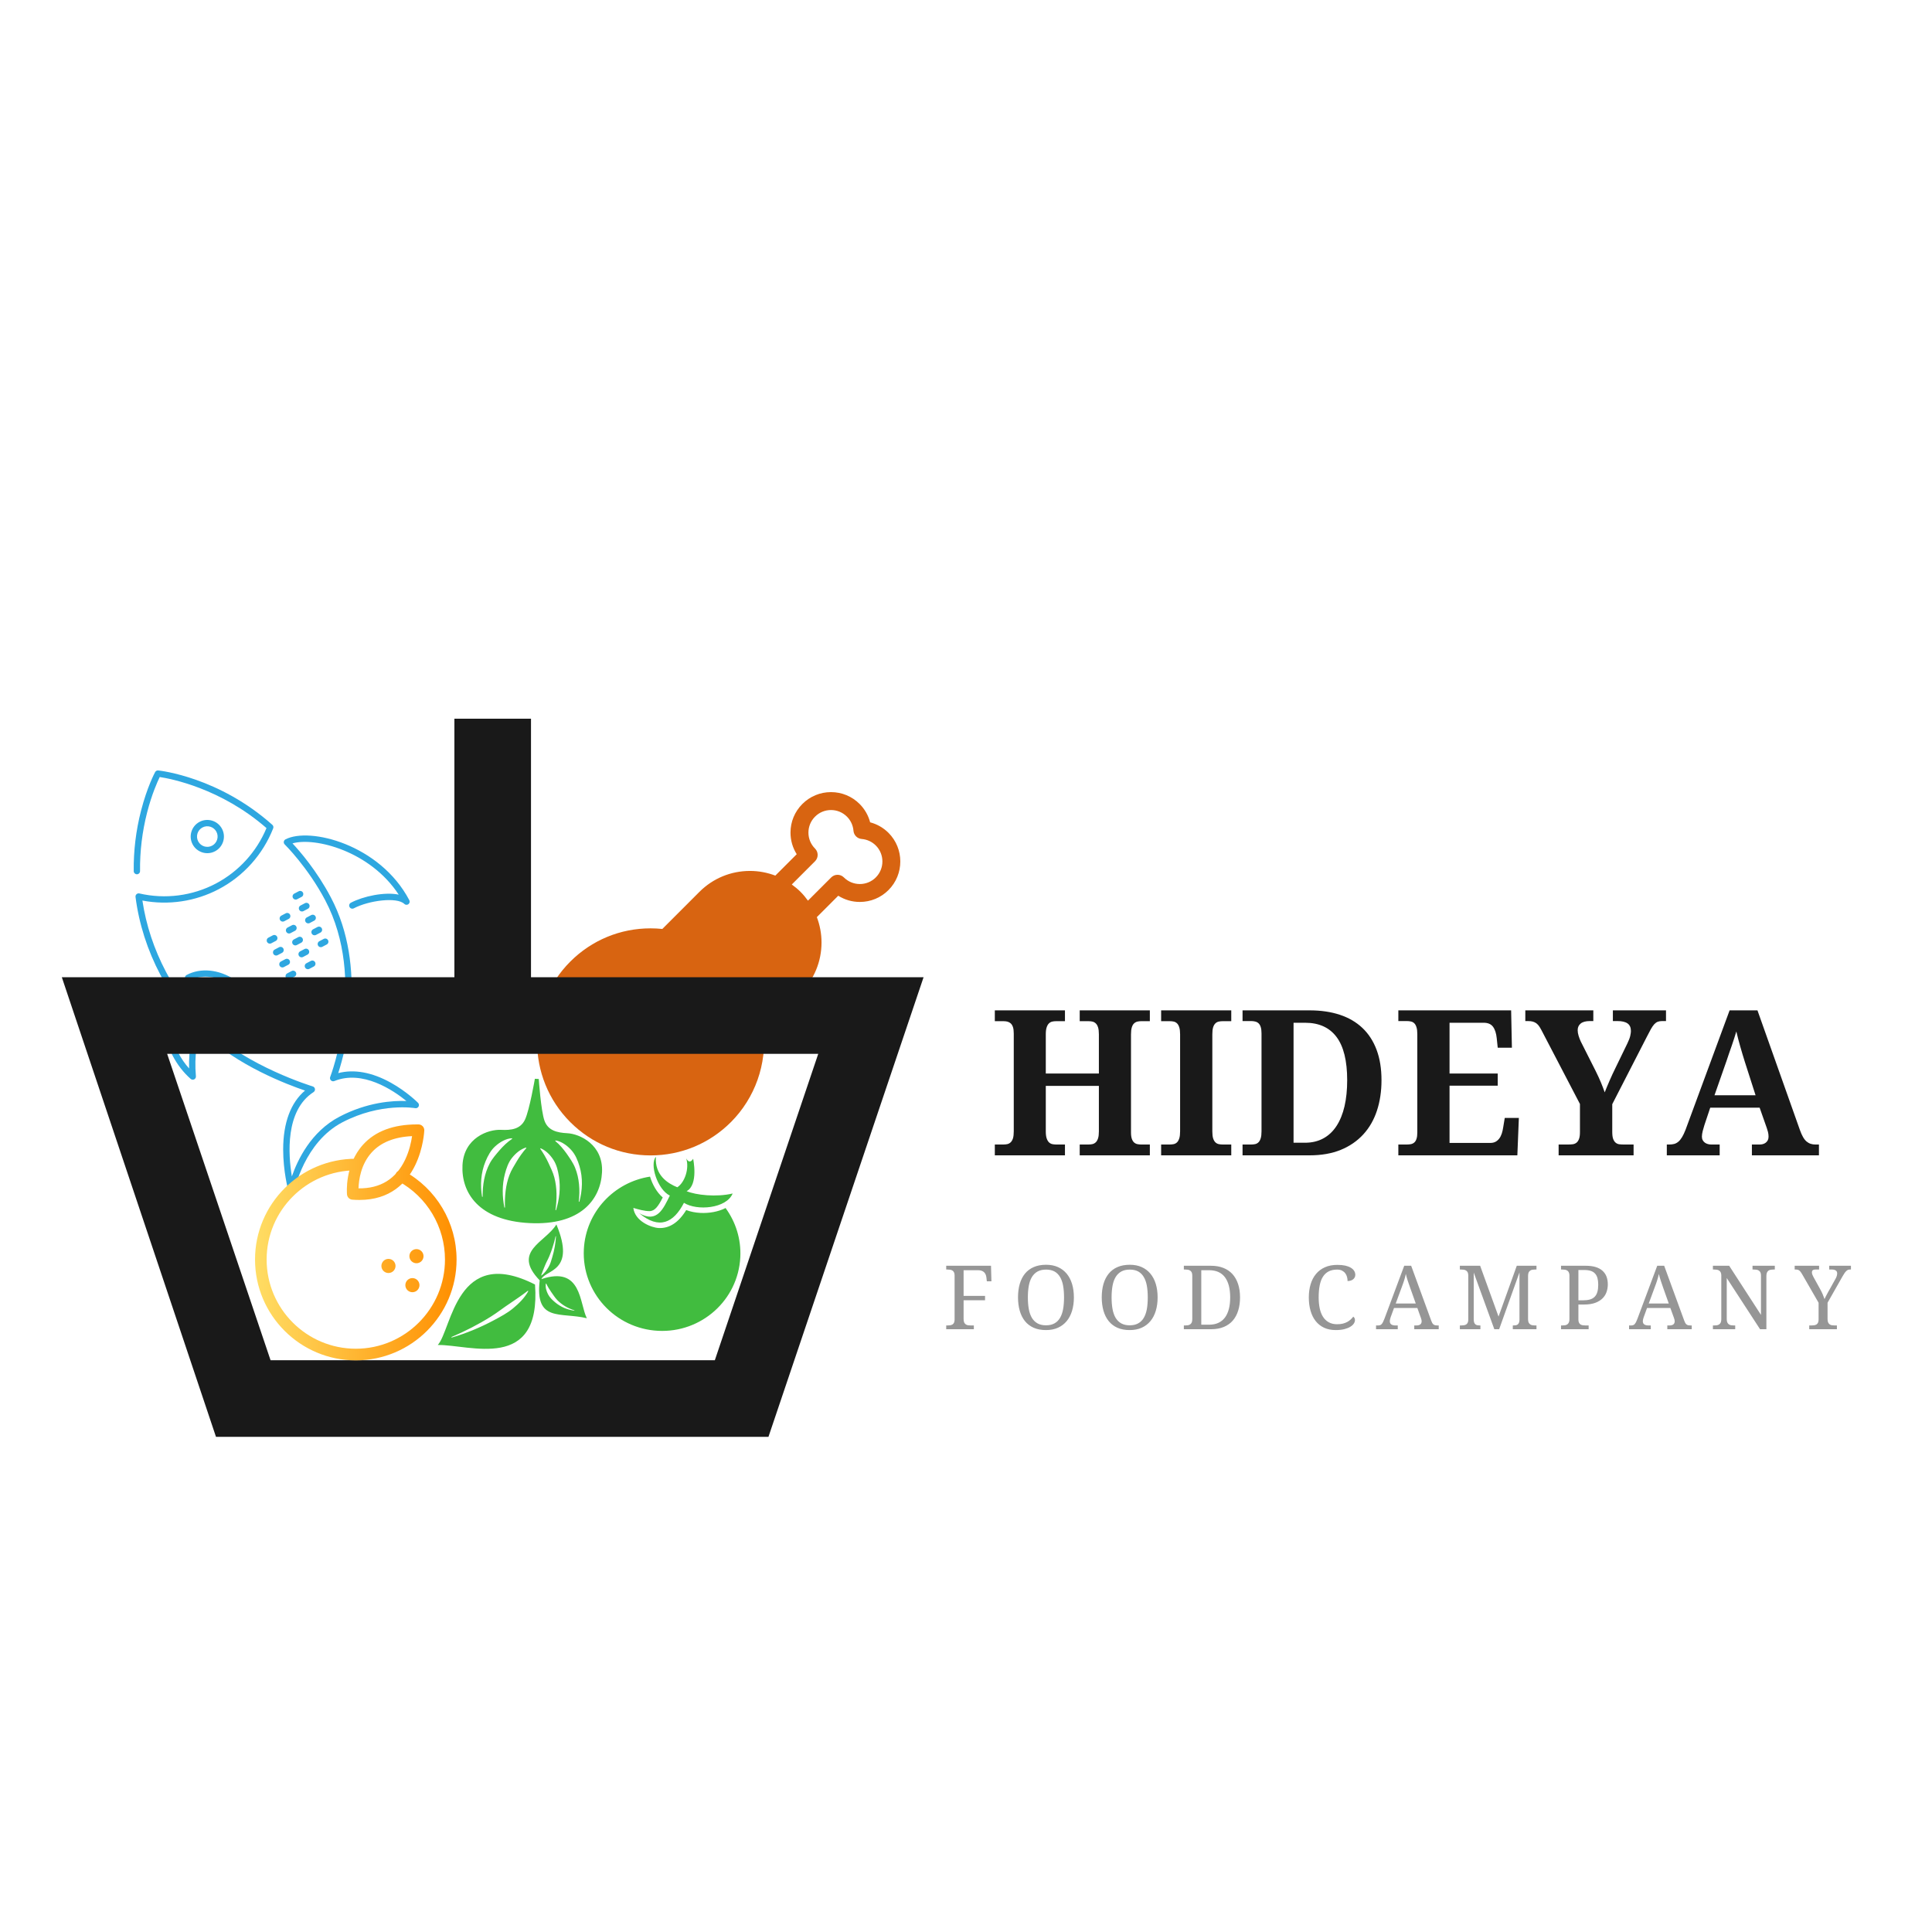 <svg xmlns="http://www.w3.org/2000/svg" width="500" height="500" viewBox="0 0 500 500"><g transform="translate(250,243)translate(111.5,37)rotate(0)translate(-111.5,-37)" opacity="1"><path transform="translate(6,0)rotate(0)" d="M41.58 56L23.43 56L23.43 53.20L25.69 53.20L25.69 53.20Q26.26 53.20 26.74 53.09L26.74 53.09L26.74 53.09Q27.23 52.97 27.60 52.61L27.60 52.61L27.60 52.61Q27.97 52.25 28.18 51.59L28.18 51.59L28.18 51.59Q28.39 50.92 28.39 49.79L28.39 49.79L28.39 38.03L14.65 38.03L14.65 49.79L14.65 49.79Q14.65 50.92 14.87 51.59L14.87 51.59L14.87 51.59Q15.09 52.25 15.45 52.61L15.45 52.61L15.45 52.61Q15.81 52.97 16.30 53.09L16.30 53.09L16.30 53.09Q16.78 53.20 17.35 53.20L17.35 53.20L19.61 53.20L19.61 56L1.46 56L1.46 53.20L3.67 53.20L3.67 53.20Q4.23 53.20 4.72 53.09L4.72 53.09L4.72 53.09Q5.21 52.97 5.58 52.61L5.58 52.61L5.58 52.61Q5.95 52.25 6.16 51.59L6.16 51.59L6.16 51.59Q6.36 50.92 6.36 49.79L6.36 49.79L6.36 24.48L6.36 24.48Q6.36 23.43 6.15 22.80L6.15 22.80L6.15 22.80Q5.93 22.17 5.56 21.84L5.56 21.84L5.56 21.84Q5.18 21.51 4.70 21.39L4.70 21.39L4.70 21.39Q4.21 21.28 3.67 21.28L3.67 21.28L1.46 21.28L1.46 18.48L19.61 18.48L19.61 21.28L17.35 21.28L17.35 21.28Q16.78 21.28 16.30 21.39L16.30 21.39L16.30 21.39Q15.81 21.51 15.45 21.87L15.45 21.87L15.45 21.87Q15.09 22.22 14.87 22.89L14.87 22.89L14.87 22.89Q14.65 23.56 14.65 24.69L14.65 24.69L14.65 34.83L28.39 34.83L28.39 24.69L28.39 24.69Q28.39 23.56 28.18 22.89L28.18 22.89L28.18 22.89Q27.97 22.22 27.60 21.87L27.60 21.87L27.60 21.87Q27.23 21.51 26.74 21.39L26.74 21.39L26.74 21.39Q26.26 21.28 25.69 21.28L25.69 21.28L23.43 21.28L23.43 18.48L41.58 18.48L41.58 21.28L39.37 21.28L39.37 21.28Q38.83 21.28 38.34 21.39L38.34 21.39L38.34 21.39Q37.86 21.51 37.48 21.87L37.48 21.87L37.48 21.87Q37.11 22.22 36.91 22.89L36.91 22.89L36.91 22.89Q36.70 23.56 36.70 24.69L36.70 24.69L36.70 50.07L36.70 50.07Q36.70 51.10 36.92 51.73L36.92 51.73L36.92 51.73Q37.14 52.36 37.51 52.68L37.51 52.68L37.51 52.68Q37.88 53.00 38.36 53.10L38.36 53.10L38.36 53.10Q38.83 53.20 39.37 53.20L39.37 53.20L41.58 53.20L41.58 56ZM62.65 56L44.50 56L44.50 53.20L46.71 53.20L46.71 53.20Q47.30 53.20 47.79 53.09L47.79 53.09L47.79 53.09Q48.28 52.97 48.64 52.61L48.64 52.61L48.64 52.61Q48.99 52.25 49.20 51.59L49.20 51.59L49.20 51.59Q49.41 50.92 49.41 49.79L49.41 49.79L49.41 24.69L49.41 24.69Q49.41 23.56 49.20 22.89L49.20 22.89L49.20 22.89Q48.99 22.22 48.64 21.87L48.64 21.87L48.64 21.87Q48.28 21.51 47.79 21.39L47.79 21.39L47.79 21.39Q47.30 21.28 46.71 21.28L46.71 21.28L44.50 21.28L44.50 18.48L62.65 18.48L62.65 21.28L60.44 21.28L60.44 21.28Q59.88 21.28 59.38 21.39L59.38 21.39L59.38 21.39Q58.88 21.51 58.52 21.87L58.52 21.87L58.52 21.87Q58.16 22.22 57.95 22.89L57.95 22.89L57.95 22.89Q57.75 23.56 57.75 24.69L57.75 24.69L57.75 49.79L57.75 49.79Q57.75 50.92 57.95 51.59L57.95 51.59L57.95 51.59Q58.16 52.25 58.52 52.61L58.52 52.61L58.52 52.61Q58.88 52.97 59.38 53.09L59.38 53.09L59.38 53.09Q59.88 53.20 60.44 53.20L60.44 53.20L62.65 53.20L62.65 56ZM101.53 36.55L101.53 36.55L101.53 36.55Q101.53 40.86 100.35 44.44L100.35 44.44L100.35 44.44Q99.17 48.02 96.82 50.58L96.82 50.58L96.82 50.58Q94.47 53.15 91.00 54.58L91.00 54.58L91.00 54.58Q87.52 56 82.92 56L82.92 56L65.57 56L65.57 53.20L67.78 53.20L67.78 53.20Q68.37 53.20 68.86 53.09L68.86 53.09L68.86 53.09Q69.35 52.97 69.71 52.61L69.71 52.61L69.71 52.61Q70.07 52.25 70.27 51.59L70.27 51.59L70.27 51.59Q70.48 50.92 70.48 49.79L70.48 49.79L70.48 24.46L70.48 24.46Q70.48 23.41 70.27 22.78L70.27 22.78L70.27 22.78Q70.07 22.15 69.69 21.81L69.69 21.81L69.69 21.81Q69.32 21.48 68.83 21.37L68.83 21.37L68.83 21.37Q68.35 21.25 67.78 21.25L67.78 21.25L65.57 21.25L65.57 18.48L82.92 18.48L82.92 18.48Q87.29 18.48 90.74 19.62L90.74 19.62L90.74 19.62Q94.19 20.76 96.59 23.03L96.59 23.03L96.59 23.03Q98.99 25.30 100.26 28.69L100.26 28.69L100.26 28.69Q101.53 32.08 101.53 36.55ZM92.65 36.55L92.65 36.55L92.65 36.55Q92.65 29.03 89.89 25.36L89.89 25.36L89.89 25.36Q87.13 21.69 81.77 21.69L81.77 21.69L78.77 21.69L78.77 52.74L81.72 52.74L81.72 52.74Q84.41 52.74 86.47 51.62L86.47 51.62L86.47 51.62Q88.52 50.51 89.89 48.40L89.89 48.40L89.89 48.40Q91.26 46.30 91.96 43.31L91.96 43.31L91.96 43.31Q92.65 40.32 92.65 36.55ZM119.14 37.98L119.14 52.79L129.66 52.79L129.66 52.79Q130.46 52.79 131.02 52.50L131.02 52.50L131.02 52.50Q131.58 52.20 132.00 51.66L132.00 51.66L132.00 51.66Q132.41 51.12 132.65 50.39L132.65 50.39L132.65 50.39Q132.89 49.66 133.02 48.79L133.02 48.79L133.43 46.32L137.08 46.32L136.69 56L105.89 56L105.89 53.20L108.10 53.20L108.10 53.20Q108.67 53.20 109.15 53.10L109.15 53.10L109.15 53.10Q109.64 53.00 110.01 52.68L110.01 52.68L110.01 52.68Q110.39 52.36 110.59 51.73L110.59 51.73L110.59 51.73Q110.80 51.10 110.80 50.07L110.80 50.07L110.80 24.66L110.80 24.66Q110.80 23.53 110.59 22.87L110.59 22.87L110.59 22.87Q110.39 22.20 110.03 21.84L110.03 21.84L110.03 21.84Q109.67 21.48 109.18 21.37L109.18 21.37L109.18 21.37Q108.69 21.25 108.10 21.25L108.10 21.25L105.89 21.25L105.89 18.48L135.08 18.48L135.28 28.15L131.61 28.15L131.35 25.66L131.35 25.66Q131.15 23.74 130.38 22.71L130.38 22.71L130.38 22.71Q129.61 21.69 127.99 21.69L127.99 21.69L119.14 21.69L119.14 34.83L131.61 34.83L131.61 37.98L119.14 37.98ZM166.77 56L147.37 56L147.37 53.20L149.83 53.20L149.83 53.20Q150.47 53.20 151.03 53.13L151.03 53.13L151.03 53.13Q151.58 53.05 151.99 52.73L151.99 52.73L151.99 52.73Q152.40 52.41 152.64 51.77L152.64 51.77L152.64 51.77Q152.89 51.12 152.89 50.02L152.89 50.02L152.89 42.71L143.16 24.05L143.16 24.05Q142.77 23.28 142.43 22.74L142.43 22.74L142.43 22.74Q142.08 22.20 141.67 21.88L141.67 21.88L141.67 21.88Q141.26 21.56 140.73 21.40L140.73 21.40L140.73 21.40Q140.21 21.25 139.44 21.25L139.44 21.25L138.75 21.25L138.75 18.48L156.35 18.48L156.35 21.25L155.45 21.25L155.45 21.25Q153.86 21.25 153.08 21.89L153.08 21.89L153.08 21.89Q152.30 22.53 152.30 23.61L152.30 23.61L152.30 23.61Q152.30 24.28 152.54 25.06L152.54 25.06L152.54 25.06Q152.78 25.84 153.09 26.51L153.09 26.51L156.99 34.24L156.99 34.24Q157.81 35.90 158.34 37.19L158.34 37.19L158.34 37.19Q158.87 38.47 159.30 39.70L159.30 39.70L159.30 39.70Q159.84 38.32 160.55 36.69L160.55 36.69L160.55 36.69Q161.25 35.06 162.13 33.29L162.13 33.29L165.18 27.00L165.18 27.00Q165.74 25.84 165.91 25.06L165.91 25.06L165.91 25.06Q166.08 24.28 166.08 23.84L166.08 23.84L166.08 23.84Q166.08 22.48 165.22 21.87L165.22 21.87L165.22 21.87Q164.36 21.25 162.61 21.25L162.61 21.25L161.41 21.25L161.41 18.48L175.16 18.48L175.16 21.25L174.16 21.25L174.16 21.25Q173.50 21.25 173.02 21.43L173.02 21.43L173.02 21.43Q172.55 21.61 172.12 22.07L172.12 22.07L172.12 22.07Q171.70 22.53 171.25 23.33L171.25 23.33L171.25 23.33Q170.80 24.12 170.18 25.36L170.18 25.36L161.25 42.76L161.25 49.94L161.25 49.94Q161.25 51.10 161.48 51.74L161.48 51.74L161.48 51.74Q161.72 52.38 162.11 52.71L162.11 52.71L162.11 52.71Q162.51 53.05 163.04 53.13L163.04 53.13L163.04 53.13Q163.56 53.20 164.18 53.20L164.18 53.20L166.77 53.20L166.77 56ZM199.39 43.66L186.61 43.66L185.10 48.17L185.10 48.17Q184.89 48.81 184.67 49.67L184.67 49.67L184.67 49.67Q184.45 50.53 184.45 51.17L184.45 51.17L184.45 51.17Q184.45 51.69 184.66 52.07L184.66 52.07L184.66 52.07Q184.87 52.46 185.20 52.70L185.20 52.70L185.20 52.70Q185.53 52.95 185.96 53.07L185.96 53.07L185.96 53.07Q186.38 53.20 186.84 53.20L186.84 53.20L189.05 53.20L189.05 56L175.37 56L175.37 53.20L176.01 53.20L176.01 53.20Q176.70 53.20 177.28 53.05L177.28 53.05L177.28 53.05Q177.86 52.89 178.36 52.47L178.36 52.47L178.36 52.47Q178.86 52.05 179.31 51.30L179.31 51.30L179.31 51.30Q179.76 50.56 180.22 49.38L180.22 49.38L191.62 18.48L198.83 18.48L209.81 49.43L209.81 49.43Q210.20 50.53 210.62 51.26L210.62 51.26L210.62 51.26Q211.04 52.00 211.54 52.42L211.54 52.42L211.54 52.42Q212.04 52.84 212.61 53.02L212.61 53.02L212.61 53.02Q213.17 53.20 213.79 53.20L213.79 53.20L214.74 53.20L214.74 56L197.39 56L197.39 53.20L199.44 53.20L199.44 53.20Q199.83 53.20 200.24 53.09L200.24 53.09L200.24 53.09Q200.65 52.97 200.97 52.73L200.97 52.73L200.97 52.73Q201.29 52.48 201.50 52.10L201.50 52.10L201.50 52.10Q201.70 51.71 201.70 51.17L201.70 51.17L201.70 51.17Q201.70 50.53 201.55 49.94L201.55 49.94L201.55 49.94Q201.39 49.35 201.24 48.92L201.24 48.92L199.39 43.66ZM198.34 40.45L195.57 31.82L195.57 31.82Q195.29 30.93 194.99 29.94L194.99 29.94L194.99 29.94Q194.69 28.95 194.40 27.92L194.40 27.92L194.40 27.92Q194.10 26.90 193.84 25.88L193.84 25.88L193.84 25.88Q193.57 24.87 193.36 23.94L193.36 23.94L193.36 23.94Q193.13 24.74 192.82 25.69L192.82 25.69L192.82 25.69Q192.51 26.64 192.17 27.64L192.17 27.64L192.17 27.64Q191.82 28.64 191.47 29.64L191.47 29.64L191.47 29.64Q191.13 30.64 190.82 31.57L190.82 31.57L187.71 40.45L198.34 40.45Z" fill="#191919"/></g><g transform="translate(238,319)translate(123.5,16.5)rotate(0)translate(-123.5,-16.5)" opacity="1"><path transform="translate(6,0)rotate(0)" d="M9.15 9.73L5.38 9.73L5.38 16.38L10.93 16.38L10.93 17.50L5.38 17.50L5.38 22.38L5.38 22.38Q5.38 22.92 5.53 23.25L5.53 23.25L5.53 23.25Q5.68 23.57 5.94 23.75L5.94 23.75L5.94 23.75Q6.19 23.92 6.54 23.98L6.54 23.98L6.54 23.98Q6.88 24.03 7.27 24.03L7.27 24.03L8.03 24.03L8.03 25L0.88 25L0.88 24.03L1.17 24.03L1.17 24.03Q1.55 24.03 1.89 23.98L1.89 23.98L1.89 23.98Q2.23 23.93 2.49 23.78L2.49 23.78L2.49 23.78Q2.75 23.62 2.90 23.31L2.90 23.31L2.90 23.31Q3.05 23.00 3.05 22.50L3.05 22.50L3.05 11.11L3.05 11.11Q3.05 10.60 2.90 10.29L2.90 10.29L2.90 10.29Q2.75 9.98 2.49 9.82L2.49 9.82L2.49 9.82Q2.23 9.65 1.89 9.60L1.89 9.60L1.89 9.60Q1.55 9.55 1.17 9.55L1.17 9.55L0.88 9.55L0.88 8.58L12.47 8.58L12.58 12.60L11.39 12.60L11.28 11.61L11.28 11.61Q11.23 11.22 11.10 10.88L11.10 10.88L11.10 10.88Q10.96 10.54 10.71 10.28L10.71 10.28L10.71 10.28Q10.46 10.03 10.07 9.88L10.07 9.88L10.07 9.88Q9.69 9.73 9.15 9.73L9.15 9.73ZM33.92 16.77L33.92 16.77L33.92 16.77Q33.92 18.67 33.45 20.23L33.45 20.23L33.45 20.23Q32.98 21.79 32.06 22.90L32.06 22.90L32.06 22.90Q31.14 24.01 29.79 24.62L29.79 24.62L29.79 24.62Q28.44 25.22 26.70 25.22L26.70 25.22L26.70 25.22Q24.87 25.22 23.51 24.62L23.51 24.62L23.51 24.62Q22.15 24.01 21.25 22.90L21.25 22.90L21.25 22.90Q20.36 21.79 19.91 20.22L19.91 20.22L19.91 20.22Q19.46 18.65 19.46 16.75L19.46 16.75L19.46 16.75Q19.46 14.84 19.91 13.28L19.91 13.28L19.91 13.28Q20.36 11.73 21.25 10.63L21.25 10.63L21.25 10.63Q22.15 9.52 23.52 8.92L23.52 8.92L23.52 8.92Q24.89 8.32 26.72 8.32L26.72 8.32L26.72 8.32Q28.46 8.32 29.80 8.92L29.80 8.92L29.80 8.92Q31.14 9.52 32.06 10.63L32.06 10.63L32.06 10.63Q32.98 11.74 33.45 13.29L33.45 13.29L33.45 13.29Q33.92 14.85 33.92 16.77ZM22.01 16.77L22.01 16.77L22.01 16.77Q22.01 18.48 22.26 19.82L22.26 19.82L22.26 19.82Q22.51 21.16 23.07 22.09L23.07 22.09L23.07 22.09Q23.64 23.01 24.53 23.50L24.53 23.50L24.53 23.50Q25.42 23.99 26.70 23.99L26.70 23.99L26.70 23.99Q27.98 23.99 28.87 23.50L28.87 23.50L28.87 23.50Q29.77 23.01 30.32 22.09L30.32 22.09L30.32 22.09Q30.88 21.16 31.13 19.82L31.13 19.82L31.13 19.82Q31.37 18.48 31.37 16.77L31.37 16.77L31.37 16.77Q31.37 15.06 31.13 13.72L31.13 13.72L31.13 13.72Q30.88 12.38 30.32 11.46L30.32 11.46L30.32 11.46Q29.77 10.54 28.89 10.05L28.89 10.05L28.89 10.05Q28.00 9.57 26.72 9.57L26.72 9.57L26.72 9.57Q25.44 9.57 24.55 10.05L24.55 10.05L24.55 10.05Q23.65 10.54 23.08 11.46L23.08 11.46L23.08 11.46Q22.51 12.38 22.26 13.72L22.26 13.72L22.26 13.72Q22.01 15.06 22.01 16.77ZM55.59 16.77L55.59 16.77L55.59 16.77Q55.59 18.67 55.12 20.23L55.12 20.23L55.12 20.23Q54.65 21.79 53.73 22.90L53.73 22.90L53.73 22.90Q52.81 24.01 51.46 24.62L51.46 24.62L51.46 24.62Q50.11 25.22 48.37 25.22L48.37 25.22L48.37 25.22Q46.54 25.22 45.18 24.62L45.18 24.62L45.18 24.62Q43.82 24.01 42.93 22.90L42.93 22.90L42.93 22.90Q42.03 21.79 41.58 20.22L41.58 20.22L41.58 20.22Q41.13 18.65 41.13 16.75L41.13 16.75L41.13 16.75Q41.13 14.84 41.58 13.28L41.58 13.28L41.58 13.28Q42.03 11.73 42.93 10.63L42.93 10.63L42.93 10.63Q43.82 9.52 45.19 8.92L45.19 8.92L45.19 8.92Q46.56 8.32 48.39 8.32L48.39 8.32L48.39 8.32Q50.14 8.32 51.47 8.92L51.47 8.92L51.47 8.92Q52.81 9.52 53.73 10.63L53.73 10.63L53.73 10.63Q54.65 11.74 55.12 13.29L55.12 13.29L55.12 13.29Q55.59 14.85 55.59 16.77ZM43.68 16.77L43.68 16.77L43.68 16.77Q43.68 18.48 43.93 19.82L43.93 19.82L43.93 19.82Q44.18 21.16 44.74 22.09L44.74 22.09L44.74 22.09Q45.31 23.01 46.20 23.50L46.20 23.50L46.20 23.50Q47.09 23.99 48.37 23.99L48.37 23.99L48.37 23.99Q49.65 23.99 50.54 23.50L50.54 23.50L50.54 23.50Q51.44 23.01 51.99 22.09L51.99 22.09L51.99 22.09Q52.55 21.16 52.80 19.82L52.80 19.82L52.80 19.82Q53.04 18.48 53.04 16.77L53.04 16.77L53.04 16.77Q53.04 15.06 52.80 13.72L52.80 13.72L52.80 13.72Q52.55 12.38 51.99 11.46L51.99 11.46L51.99 11.46Q51.44 10.54 50.56 10.05L50.56 10.05L50.56 10.05Q49.67 9.57 48.39 9.57L48.39 9.57L48.39 9.57Q47.11 9.57 46.22 10.05L46.22 10.05L46.22 10.05Q45.32 10.54 44.75 11.46L44.75 11.46L44.75 11.46Q44.18 12.38 43.93 13.72L43.93 13.72L43.93 13.72Q43.68 15.06 43.68 16.77ZM76.92 16.77L76.92 16.77L76.92 16.77Q76.92 18.65 76.44 20.18L76.44 20.18L76.44 20.18Q75.97 21.70 75.04 22.77L75.04 22.77L75.04 22.77Q74.11 23.84 72.70 24.42L72.70 24.42L72.70 24.42Q71.30 25 69.42 25L69.42 25L62.38 25L62.38 24.03L62.68 24.03L62.68 24.03Q63.07 24.03 63.41 23.98L63.41 23.98L63.41 23.98Q63.75 23.92 64.01 23.75L64.01 23.75L64.01 23.75Q64.27 23.57 64.42 23.25L64.42 23.25L64.42 23.25Q64.56 22.92 64.56 22.38L64.56 22.38L64.56 11.11L64.56 11.11Q64.56 10.60 64.41 10.29L64.41 10.29L64.41 10.29Q64.26 9.98 64.00 9.82L64.00 9.82L64.00 9.82Q63.74 9.65 63.40 9.60L63.40 9.60L63.40 9.60Q63.06 9.55 62.68 9.55L62.68 9.55L62.38 9.55L62.38 8.58L69.42 8.58L69.42 8.58Q71.20 8.58 72.59 9.13L72.59 9.13L72.59 9.13Q73.98 9.67 74.94 10.71L74.94 10.71L74.94 10.71Q75.90 11.76 76.41 13.29L76.41 13.29L76.41 13.29Q76.92 14.81 76.92 16.77ZM66.89 23.83L68.89 23.83L68.89 23.83Q70.26 23.83 71.28 23.37L71.28 23.37L71.28 23.37Q72.31 22.90 73.00 22.00L73.00 22.00L73.00 22.00Q73.68 21.10 74.02 19.79L74.02 19.79L74.02 19.79Q74.37 18.48 74.37 16.77L74.37 16.77L74.37 16.77Q74.37 13.34 73.00 11.53L73.00 11.53L73.00 11.53Q71.64 9.73 68.91 9.73L68.91 9.73L66.89 9.73L66.89 23.83ZM102.10 8.35L102.10 8.35L102.10 8.35Q103.28 8.35 104.15 8.54L104.15 8.54L104.15 8.54Q105.02 8.74 105.59 9.09L105.59 9.09L105.59 9.09Q106.17 9.43 106.46 9.91L106.46 9.91L106.46 9.91Q106.75 10.38 106.75 10.93L106.75 10.93L106.75 10.93Q106.75 11.30 106.59 11.60L106.59 11.60L106.59 11.60Q106.44 11.89 106.17 12.10L106.17 12.10L106.17 12.10Q105.90 12.31 105.54 12.42L105.54 12.42L105.54 12.42Q105.17 12.53 104.75 12.53L104.75 12.53L104.75 12.53Q104.75 12.00 104.61 11.47L104.61 11.47L104.61 11.47Q104.47 10.94 104.15 10.52L104.15 10.52L104.15 10.52Q103.83 10.10 103.31 9.83L103.31 9.83L103.31 9.83Q102.80 9.57 102.05 9.57L102.05 9.57L102.05 9.57Q100.75 9.57 99.84 10.05L99.84 10.05L99.84 10.05Q98.93 10.52 98.36 11.44L98.36 11.44L98.36 11.44Q97.78 12.35 97.53 13.70L97.53 13.70L97.53 13.70Q97.27 15.04 97.27 16.77L97.27 16.77L97.27 16.77Q97.27 18.31 97.54 19.59L97.54 19.59L97.54 19.59Q97.81 20.87 98.39 21.78L98.39 21.78L98.39 21.78Q98.97 22.70 99.88 23.20L99.88 23.20L99.88 23.20Q100.78 23.71 102.05 23.71L102.05 23.71L102.05 23.71Q102.89 23.71 103.54 23.55L103.54 23.55L103.54 23.55Q104.19 23.38 104.68 23.11L104.68 23.11L104.68 23.11Q105.17 22.84 105.55 22.49L105.55 22.49L105.55 22.49Q105.93 22.14 106.22 21.75L106.22 21.75L106.22 21.75Q106.41 21.88 106.53 22.09L106.53 22.09L106.53 22.09Q106.66 22.30 106.66 22.65L106.66 22.65L106.66 22.65Q106.66 23.09 106.36 23.55L106.36 23.55L106.36 23.55Q106.06 24.00 105.45 24.37L105.45 24.37L105.45 24.37Q104.85 24.74 103.92 24.98L103.92 24.98L103.92 24.98Q102.98 25.22 101.70 25.22L101.70 25.22L101.70 25.22Q99.98 25.22 98.68 24.62L98.68 24.62L98.68 24.62Q97.38 24.01 96.50 22.90L96.50 22.90L96.50 22.90Q95.62 21.79 95.17 20.23L95.17 20.23L95.17 20.23Q94.72 18.67 94.72 16.77L94.72 16.77L94.72 16.77Q94.72 14.90 95.19 13.35L95.19 13.35L95.19 13.35Q95.66 11.80 96.59 10.69L96.59 10.69L96.59 10.69Q97.51 9.58 98.90 8.96L98.90 8.96L98.90 8.96Q100.28 8.35 102.10 8.35ZM122.81 19.51L116.77 19.51L115.89 21.92L115.89 21.92Q115.79 22.19 115.74 22.46L115.74 22.46L115.74 22.46Q115.68 22.72 115.68 22.91L115.68 22.91L115.68 22.91Q115.68 23.50 116.06 23.76L116.06 23.76L116.06 23.76Q116.43 24.03 117.21 24.03L117.21 24.03L117.74 24.03L117.74 25L112.12 25L112.12 24.03L112.56 24.03L112.56 24.03Q112.90 24.03 113.13 23.96L113.13 23.96L113.13 23.96Q113.37 23.89 113.56 23.69L113.56 23.69L113.56 23.69Q113.75 23.48 113.92 23.14L113.92 23.14L113.92 23.14Q114.10 22.79 114.31 22.24L114.31 22.24L119.41 8.58L121.21 8.58L126.41 22.81L126.41 22.81Q126.54 23.17 126.68 23.41L126.68 23.41L126.68 23.41Q126.82 23.64 127.01 23.78L127.01 23.78L127.01 23.78Q127.20 23.92 127.45 23.98L127.45 23.98L127.45 23.98Q127.70 24.03 128.03 24.03L128.03 24.03L128.34 24.03L128.34 25L122.01 25L122.01 24.03L122.54 24.03L122.54 24.03Q123.92 24.03 123.92 22.93L123.92 22.93L123.92 22.93Q123.92 22.74 123.87 22.54L123.87 22.54L123.87 22.54Q123.82 22.34 123.73 22.08L123.73 22.08L122.81 19.51ZM122.40 18.35L120.97 14.33L120.97 14.33Q120.61 13.31 120.31 12.42L120.31 12.42L120.31 12.42Q120.02 11.52 119.82 10.69L119.82 10.69L119.82 10.69Q119.75 11.11 119.64 11.50L119.64 11.50L119.64 11.50Q119.53 11.88 119.41 12.29L119.41 12.29L119.41 12.29Q119.29 12.69 119.13 13.14L119.13 13.14L119.13 13.14Q118.97 13.58 118.77 14.12L118.77 14.12L117.21 18.35L122.40 18.35ZM153.64 25L147.51 25L147.51 24.03L147.59 24.03L147.59 24.03Q147.96 24.03 148.26 23.98L148.26 23.98L148.26 23.98Q148.56 23.93 148.77 23.78L148.77 23.78L148.77 23.78Q148.97 23.63 149.10 23.34L149.10 23.34L149.10 23.34Q149.22 23.06 149.24 22.59L149.24 22.59L149.24 10.30L143.98 25L142.73 25L137.40 10.34L137.40 22.38L137.40 22.38Q137.40 22.92 137.51 23.25L137.51 23.25L137.51 23.25Q137.62 23.57 137.84 23.75L137.84 23.75L137.84 23.75Q138.06 23.92 138.37 23.98L138.37 23.98L138.37 23.98Q138.68 24.03 139.06 24.03L139.06 24.03L139.13 24.03L139.13 25L133.81 25L133.81 24.03L134.11 24.03L134.11 24.03Q134.49 24.03 134.83 23.98L134.83 23.98L134.83 23.98Q135.17 23.93 135.43 23.78L135.43 23.78L135.43 23.78Q135.69 23.62 135.84 23.31L135.84 23.31L135.84 23.31Q135.99 23.00 135.99 22.50L135.99 22.50L135.99 11.11L135.99 11.11Q135.99 10.60 135.84 10.29L135.84 10.29L135.84 10.29Q135.69 9.98 135.43 9.82L135.43 9.82L135.43 9.82Q135.17 9.65 134.83 9.60L134.83 9.60L134.83 9.60Q134.49 9.55 134.11 9.55L134.11 9.55L133.81 9.55L133.81 8.58L139.06 8.58L143.82 21.73L148.54 8.58L153.64 8.58L153.64 9.55L153.34 9.55L153.34 9.55Q152.95 9.55 152.61 9.60L152.61 9.60L152.61 9.60Q152.26 9.66 152.01 9.83L152.01 9.83L152.01 9.83Q151.75 10.01 151.60 10.33L151.60 10.33L151.60 10.33Q151.46 10.66 151.46 11.20L151.46 11.20L151.46 22.38L151.46 22.38Q151.46 22.92 151.60 23.25L151.60 23.25L151.60 23.25Q151.75 23.57 152.01 23.75L152.01 23.75L152.01 23.75Q152.26 23.92 152.61 23.98L152.61 23.98L152.61 23.98Q152.95 24.03 153.34 24.03L153.34 24.03L153.64 24.03L153.64 25ZM167.14 25L159.99 25L159.99 24.03L160.28 24.03L160.28 24.03Q160.67 24.03 161.01 23.98L161.01 23.98L161.01 23.98Q161.36 23.92 161.62 23.75L161.62 23.75L161.62 23.75Q161.87 23.57 162.02 23.25L162.02 23.25L162.02 23.25Q162.17 22.92 162.17 22.38L162.17 22.38L162.17 11.11L162.17 11.11Q162.17 10.60 162.01 10.29L162.01 10.29L162.01 10.29Q161.86 9.98 161.60 9.82L161.60 9.82L161.60 9.82Q161.35 9.65 161.00 9.60L161.00 9.60L161.00 9.60Q160.66 9.55 160.28 9.55L160.28 9.55L159.99 9.55L159.99 8.58L166.44 8.58L166.44 8.58Q167.89 8.58 168.96 8.91L168.96 8.91L168.96 8.91Q170.03 9.24 170.72 9.87L170.72 9.87L170.72 9.87Q171.42 10.49 171.76 11.38L171.76 11.38L171.76 11.38Q172.10 12.26 172.10 13.39L172.10 13.39L172.10 13.39Q172.10 14.41 171.78 15.35L171.78 15.35L171.78 15.35Q171.46 16.30 170.73 17.02L170.73 17.02L170.73 17.02Q170.00 17.75 168.83 18.18L168.83 18.18L168.83 18.18Q167.65 18.61 165.94 18.61L165.94 18.61L164.49 18.61L164.49 22.50L164.49 22.50Q164.49 23.00 164.64 23.31L164.64 23.31L164.64 23.31Q164.79 23.62 165.05 23.78L165.05 23.78L165.05 23.78Q165.31 23.93 165.65 23.98L165.65 23.98L165.65 23.98Q166.00 24.03 166.38 24.03L166.38 24.03L167.14 24.03L167.14 25ZM164.49 9.68L164.49 17.52L165.71 17.52L165.71 17.52Q166.76 17.52 167.50 17.30L167.50 17.30L167.50 17.30Q168.24 17.08 168.71 16.59L168.71 16.59L168.71 16.59Q169.18 16.11 169.40 15.34L169.40 15.34L169.40 15.34Q169.62 14.57 169.62 13.48L169.62 13.48L169.62 13.48Q169.62 12.51 169.43 11.80L169.43 11.80L169.43 11.80Q169.24 11.09 168.81 10.61L168.81 10.61L168.81 10.61Q168.39 10.14 167.71 9.91L167.71 9.91L167.71 9.91Q167.03 9.68 166.05 9.68L166.05 9.68L164.49 9.68ZM188.29 19.51L182.25 19.51L181.38 21.92L181.38 21.92Q181.28 22.19 181.22 22.46L181.22 22.46L181.22 22.46Q181.16 22.72 181.16 22.91L181.16 22.91L181.16 22.91Q181.16 23.50 181.54 23.76L181.54 23.76L181.54 23.76Q181.92 24.03 182.69 24.03L182.69 24.03L183.22 24.03L183.22 25L177.60 25L177.60 24.03L178.04 24.03L178.04 24.03Q178.38 24.03 178.61 23.96L178.61 23.96L178.61 23.96Q178.85 23.89 179.04 23.69L179.04 23.69L179.04 23.69Q179.23 23.48 179.41 23.14L179.41 23.14L179.41 23.14Q179.58 22.79 179.79 22.24L179.79 22.24L184.89 8.58L186.69 8.58L191.89 22.81L191.89 22.81Q192.02 23.17 192.16 23.41L192.16 23.41L192.16 23.41Q192.30 23.64 192.49 23.78L192.49 23.78L192.49 23.78Q192.69 23.92 192.93 23.98L192.93 23.98L192.93 23.98Q193.18 24.03 193.52 24.03L193.52 24.03L193.82 24.03L193.82 25L187.50 25L187.50 24.03L188.02 24.03L188.02 24.03Q189.41 24.03 189.41 22.93L189.41 22.93L189.41 22.93Q189.41 22.74 189.36 22.54L189.36 22.54L189.36 22.54Q189.31 22.34 189.22 22.08L189.22 22.08L188.29 19.51ZM187.88 18.35L186.45 14.33L186.45 14.33Q186.09 13.31 185.80 12.42L185.80 12.42L185.80 12.42Q185.50 11.52 185.31 10.69L185.31 10.69L185.31 10.69Q185.23 11.11 185.12 11.50L185.12 11.50L185.12 11.50Q185.02 11.88 184.89 12.29L184.89 12.29L184.89 12.29Q184.77 12.69 184.61 13.14L184.61 13.14L184.61 13.14Q184.45 13.58 184.25 14.12L184.25 14.12L182.69 18.35L187.88 18.35ZM213.14 25L211.50 25L202.88 11.75L202.88 22.38L202.88 22.38Q202.88 22.92 203.03 23.25L203.03 23.25L203.03 23.25Q203.18 23.57 203.43 23.75L203.43 23.75L203.43 23.75Q203.69 23.92 204.04 23.98L204.04 23.98L204.04 23.98Q204.38 24.03 204.77 24.03L204.77 24.03L205.07 24.03L205.07 25L199.30 25L199.30 24.03L199.59 24.03L199.59 24.03Q199.98 24.03 200.32 23.98L200.32 23.98L200.32 23.98Q200.67 23.92 200.92 23.75L200.92 23.75L200.92 23.75Q201.18 23.57 201.33 23.25L201.33 23.25L201.33 23.25Q201.47 22.92 201.47 22.38L201.47 22.38L201.47 11.11L201.47 11.11Q201.47 10.60 201.32 10.29L201.32 10.29L201.32 10.29Q201.17 9.98 200.91 9.82L200.91 9.82L200.91 9.82Q200.65 9.65 200.31 9.60L200.31 9.60L200.31 9.60Q199.97 9.55 199.59 9.55L199.59 9.55L199.30 9.55L199.30 8.58L203.51 8.58L211.74 21.29L211.74 11.11L211.74 11.11Q211.74 10.60 211.59 10.29L211.59 10.29L211.59 10.29Q211.44 9.98 211.18 9.82L211.18 9.82L211.18 9.82Q210.92 9.65 210.58 9.60L210.58 9.60L210.58 9.60Q210.23 9.55 209.85 9.55L209.85 9.55L209.55 9.55L209.55 8.58L215.32 8.58L215.32 9.55L215.03 9.55L215.03 9.55Q214.64 9.55 214.29 9.60L214.29 9.60L214.29 9.60Q213.95 9.66 213.69 9.83L213.69 9.83L213.69 9.83Q213.44 10.01 213.29 10.33L213.29 10.33L213.29 10.33Q213.14 10.66 213.14 11.20L213.14 11.20L213.14 25ZM231.39 25L224.23 25L224.23 24.03L224.76 24.03L224.76 24.03Q225.14 24.03 225.49 23.98L225.49 23.98L225.49 23.98Q225.83 23.93 226.09 23.78L226.09 23.78L226.09 23.78Q226.35 23.62 226.50 23.31L226.50 23.31L226.50 23.31Q226.65 23.00 226.65 22.50L226.65 22.50L226.65 18.15L222.39 10.76L222.39 10.76Q222.20 10.43 222.03 10.20L222.03 10.20L222.03 10.20Q221.86 9.97 221.68 9.83L221.68 9.83L221.68 9.83Q221.49 9.68 221.27 9.61L221.27 9.61L221.27 9.61Q221.04 9.55 220.75 9.55L220.75 9.55L220.46 9.55L220.46 8.58L226.78 8.58L226.78 9.55L225.93 9.55L225.93 9.55Q225.62 9.55 225.42 9.60L225.42 9.60L225.42 9.60Q225.22 9.66 225.11 9.76L225.11 9.76L225.11 9.76Q225.00 9.86 224.96 10.00L224.96 10.00L224.96 10.00Q224.92 10.13 224.92 10.28L224.92 10.28L224.92 10.28Q224.92 10.60 225.06 10.93L225.06 10.93L225.06 10.93Q225.20 11.25 225.33 11.50L225.33 11.50L227.03 14.58L227.03 14.58Q227.43 15.29 227.72 15.98L227.72 15.98L227.72 15.98Q228.00 16.67 228.19 17.21L228.19 17.21L228.19 17.21Q228.29 16.96 228.44 16.66L228.44 16.66L228.44 16.66Q228.59 16.35 228.78 16.01L228.78 16.01L228.78 16.01Q228.96 15.67 229.16 15.30L229.16 15.30L229.16 15.30Q229.37 14.94 229.57 14.58L229.57 14.58L231.04 11.94L231.04 11.94Q231.26 11.55 231.36 11.19L231.36 11.19L231.36 11.19Q231.46 10.84 231.46 10.56L231.46 10.56L231.46 10.56Q231.46 10.05 231.10 9.80L231.10 9.80L231.10 9.80Q230.74 9.55 230.07 9.55L230.07 9.55L229.40 9.55L229.40 8.58L235.02 8.58L235.02 9.55L234.75 9.55L234.75 9.55Q234.50 9.55 234.28 9.63L234.28 9.63L234.28 9.63Q234.06 9.72 233.84 9.92L233.84 9.92L233.84 9.92Q233.61 10.13 233.37 10.47L233.37 10.47L233.37 10.47Q233.13 10.82 232.84 11.33L232.84 11.33L228.97 18.15L228.97 22.38L228.97 22.38Q228.97 22.92 229.12 23.25L229.12 23.25L229.12 23.25Q229.27 23.57 229.52 23.75L229.52 23.75L229.52 23.75Q229.78 23.92 230.12 23.98L230.12 23.98L230.12 23.98Q230.47 24.03 230.85 24.03L230.85 24.03L231.39 24.03L231.39 25Z" fill="#969696"/></g><g transform="translate(139,205)translate(47,47)rotate(0)translate(-47,-47) scale(0.94,0.94)" opacity="1"><defs class="defs"/><path transform="translate(1.6431300764452317e-14,0.011)" d="M96.74,11.197c-1.402,-1.401 -3.148,-2.396 -5.048,-2.894c-0.498,-1.9 -1.493,-3.646 -2.895,-5.047c-2.104,-2.106 -4.905,-3.267 -7.882,-3.267c-2.979,0 -5.778,1.161 -7.884,3.267c-2.106,2.105 -3.266,4.904 -3.265,7.882c0,2.138 0.597,4.183 1.712,5.945l-5.891,5.892c-2.201,-0.833 -4.552,-1.287 -6.977,-1.287c-5.261,0 -10.208,2.049 -13.929,5.77l-10.202,10.205c-1.077,-0.112 -2.161,-0.168 -3.24,-0.168c-8.351,0 -16.198,3.25 -22.098,9.15c-12.188,12.188 -12.188,32.021 0,44.209c5.905,5.905 13.755,9.157 22.105,9.157c8.351,0 16.201,-3.252 22.105,-9.157c6.667,-6.667 9.944,-16.008 8.981,-25.337l10.206,-10.206c3.72,-3.719 5.769,-8.666 5.769,-13.927c0,-2.425 -0.454,-4.776 -1.288,-6.979l5.892,-5.891c1.764,1.116 3.809,1.714 5.946,1.714c2.979,0 5.777,-1.16 7.883,-3.266c4.346,-4.345 4.346,-11.418 0,-15.765zM93.251,23.474c-1.174,1.174 -2.733,1.82 -4.394,1.82c-1.659,0 -3.221,-0.647 -4.395,-1.82c-0.964,-0.964 -2.525,-0.964 -3.489,0l-6.4,6.4c-0.612,-0.847 -1.279,-1.663 -2.033,-2.417c-0.755,-0.754 -1.571,-1.42 -2.419,-2.035l6.401,-6.401c0.463,-0.462 0.723,-1.09 0.723,-1.745c0,-0.654 -0.26,-1.283 -0.723,-1.746c-1.174,-1.173 -1.819,-2.732 -1.819,-4.392c0,-1.66 0.646,-3.22 1.819,-4.393c1.173,-1.174 2.733,-1.821 4.394,-1.821c1.658,0 3.219,0.646 4.393,1.821c1.038,1.038 1.676,2.418 1.795,3.887c0.097,1.206 1.055,2.163 2.261,2.26c1.468,0.118 2.848,0.755 3.886,1.793c2.421,2.424 2.422,6.366 0,8.789z" fill="#D86411" class="fill c1"/></g><g transform="translate(15,210)translate(56.5,37)rotate(62.198)translate(-56.5,-37) scale(1.222,1.222)" opacity="1"><defs class="defs"/><path transform="translate(-3.764,-20.151)" d="M21.11,48.188c-1.941,0 -3.521,1.58 -3.521,3.521c0,1.941 1.58,3.521 3.521,3.521c1.941,0 3.521,-1.579 3.521,-3.521c0,-1.942 -1.579,-3.521 -3.521,-3.521zM21.11,53.89c-1.203,0 -2.182,-0.979 -2.182,-2.181c0,-1.203 0.979,-2.182 2.182,-2.182c1.203,0 2.181,0.979 2.181,2.182c0.001,1.202 -0.978,2.181 -2.181,2.181zM95.988,70.322c-0.08,-0.065 -8.035,-6.616 -8.005,-15.688c0.03,-9.151 4.501,-14.99 4.547,-15.048c0.18,-0.23 0.188,-0.551 0.023,-0.792c-0.165,-0.241 -0.469,-0.348 -0.747,-0.261c-0.13,0.039 -3.202,0.991 -6.432,3.092c-3.831,2.491 -6.231,5.554 -7.017,8.925c-3.557,-3.656 -16.797,-15.977 -33.656,-15.977c-6.407,0 -11.768,1.267 -13.9,1.852c0.996,-4.813 9.073,-13.804 20.098,-14.837c-1.938,2.327 -3.212,6.802 -3.212,9.763c0,0.37 0.299,0.67 0.669,0.67c0.37,0 0.67,-0.3 0.67,-0.67c0,-3.575 2.097,-9.227 4.162,-9.893c0.313,-0.102 0.507,-0.416 0.456,-0.742c-0.052,-0.325 -0.333,-0.565 -0.662,-0.565c-13.392,0 -23.613,11.46 -23.624,17.196c0,0.214 0.102,0.415 0.274,0.542c0.173,0.126 0.396,0.162 0.601,0.096c0.064,-0.021 6.538,-2.073 14.468,-2.073c19.075,0 33.444,16.357 33.586,16.523c0.175,0.201 0.451,0.279 0.709,0.2c0.255,-0.081 0.438,-0.306 0.464,-0.572c0.643,-6.409 7.476,-10.093 10.86,-11.537c-1.424,2.47 -3.656,7.404 -3.678,14.101c-0.022,6.788 3.959,12.116 6.484,14.811c-4.422,-1.471 -13.025,-5.235 -13.65,-12.388c-0.023,-0.26 -0.195,-0.483 -0.44,-0.571c-0.248,-0.091 -0.521,-0.026 -0.704,0.159c-0.102,0.104 -10.32,10.39 -21.035,13.822c-0.353,0.112 -0.547,0.489 -0.434,0.842c0.091,0.284 0.354,0.465 0.638,0.465c0.067,0 0.136,-0.01 0.204,-0.031c9.237,-2.958 17.834,-10.581 20.639,-13.24c0.846,3.867 3.883,7.271 8.865,9.904c4.11,2.173 8.047,3.059 8.212,3.096c0.304,0.065 0.613,-0.084 0.748,-0.363c0.136,-0.279 0.061,-0.615 -0.181,-0.811zM64.887,77.521c-7.879,-3.291 -12.963,-9.521 -13.267,-16.263c-0.011,-0.231 -0.141,-0.442 -0.345,-0.556c-0.202,-0.111 -0.45,-0.112 -0.653,0.003c-3.524,1.987 -5.627,5.182 -5.627,8.547c0,0.37 0.3,0.67 0.669,0.67c0.37,0 0.67,-0.3 0.67,-0.67c0,-2.624 1.458,-5.064 4.038,-6.817c0.744,6.354 5.354,12.147 12.384,15.591c-1.272,0.32 -2.603,0.483 -3.972,0.483c-4.896,0 -9.367,-2.168 -11.392,-5.522c-0.129,-0.214 -0.372,-0.336 -0.614,-0.322c-1.725,0.104 -3.071,0.151 -4.367,0.151c-5.468,0 -10.752,-0.884 -15.725,-2.627c3.495,-4.385 5.41,-9.832 5.41,-15.444c0,-5.931 -2.137,-11.681 -6.017,-16.189c-0.183,-0.213 -0.479,-0.289 -0.742,-0.19c-14.193,5.304 -21.171,15.572 -21.461,16.006c-0.15,0.226 -0.15,0.519 0,0.744c0.08,0.119 1.997,2.964 5.853,6.463c3.211,2.911 6.775,5.378 10.593,7.332c0.328,0.17 0.732,0.038 0.901,-0.29c0.168,-0.33 0.039,-0.733 -0.291,-0.901c-3.712,-1.901 -7.179,-4.301 -10.303,-7.133c-2.933,-2.661 -4.732,-4.969 -5.374,-5.843c1.378,-1.869 8.108,-10.328 20.11,-14.958c3.48,4.21 5.391,9.503 5.391,14.958c0,5.613 -2.024,11.051 -5.701,15.312c-0.143,0.166 -0.196,0.392 -0.142,0.604c0.054,0.211 0.209,0.384 0.414,0.461c5.38,2.013 11.127,3.034 17.083,3.034c1.223,0 2.486,-0.041 4.053,-0.131c2.35,3.55 7.132,5.823 12.32,5.823c2.132,0 4.177,-0.364 6.082,-1.083c0.256,-0.097 0.429,-0.341 0.433,-0.614c0.006,-0.275 -0.157,-0.524 -0.411,-0.629zM41.726,41.057v-1.06c0,-0.371 -0.3,-0.67 -0.669,-0.67c-0.37,0 -0.67,0.299 -0.67,0.67v1.06c0,0.37 0.3,0.67 0.67,0.67c0.369,0 0.669,-0.3 0.669,-0.67zM43.906,41.727c0.37,0 0.67,-0.3 0.67,-0.67v-1.06c0,-0.371 -0.3,-0.67 -0.67,-0.67c-0.37,0 -0.669,0.299 -0.669,0.67v1.06c-0.001,0.37 0.299,0.67 0.669,0.67zM46.755,41.727c0.37,0 0.67,-0.3 0.67,-0.67v-1.06c0,-0.371 -0.3,-0.67 -0.67,-0.67c-0.37,0 -0.67,0.299 -0.67,0.67v1.06c0,0.37 0.3,0.67 0.67,0.67zM49.604,41.727c0.37,0 0.67,-0.3 0.67,-0.67v-1.06c0,-0.371 -0.3,-0.67 -0.67,-0.67c-0.37,0 -0.67,0.299 -0.67,0.67v1.06c0,0.37 0.3,0.67 0.67,0.67zM52.454,41.727c0.37,0 0.67,-0.3 0.67,-0.67v-1.06c0,-0.371 -0.3,-0.67 -0.67,-0.67c-0.37,0 -0.67,0.299 -0.67,0.67v1.06c0,0.37 0.3,0.67 0.67,0.67zM43.236,45.656c0,0.37 0.3,0.67 0.669,0.67c0.37,0 0.67,-0.3 0.67,-0.67v-1.061c0,-0.37 -0.3,-0.67 -0.67,-0.67c-0.37,0 -0.669,0.3 -0.669,0.67zM46.085,45.656c0,0.37 0.3,0.67 0.67,0.67c0.37,0 0.67,-0.3 0.67,-0.67v-1.061c0,-0.37 -0.3,-0.67 -0.67,-0.67c-0.37,0 -0.67,0.3 -0.67,0.67zM48.934,45.656c0,0.37 0.3,0.67 0.67,0.67c0.37,0 0.67,-0.3 0.67,-0.67v-1.061c0,-0.37 -0.3,-0.67 -0.67,-0.67c-0.37,0 -0.67,0.3 -0.67,0.67zM51.784,45.656c0,0.37 0.3,0.67 0.67,0.67c0.37,0 0.67,-0.3 0.67,-0.67v-1.061c0,-0.37 -0.3,-0.67 -0.67,-0.67c-0.37,0 -0.67,0.3 -0.67,0.67zM55.303,46.326c0.371,0 0.67,-0.3 0.67,-0.67v-1.061c0,-0.37 -0.299,-0.67 -0.67,-0.67c-0.37,0 -0.669,0.3 -0.669,0.67v1.061c0,0.37 0.299,0.67 0.669,0.67zM46.085,50.254c0,0.371 0.3,0.669 0.67,0.669c0.37,0 0.67,-0.299 0.67,-0.669v-1.06c0,-0.37 -0.3,-0.67 -0.67,-0.67c-0.37,0 -0.67,0.3 -0.67,0.67zM48.934,50.254c0,0.371 0.3,0.669 0.67,0.669c0.37,0 0.67,-0.299 0.67,-0.669v-1.06c0,-0.37 -0.3,-0.67 -0.67,-0.67c-0.37,0 -0.67,0.3 -0.67,0.67zM51.784,50.254c0,0.371 0.3,0.669 0.67,0.669c0.37,0 0.67,-0.299 0.67,-0.669v-1.06c0,-0.37 -0.3,-0.67 -0.67,-0.67c-0.37,0 -0.67,0.3 -0.67,0.67zM54.634,50.254c0,0.371 0.299,0.669 0.669,0.669c0.371,0 0.67,-0.299 0.67,-0.669v-1.06c0,-0.37 -0.299,-0.67 -0.67,-0.67c-0.37,0 -0.669,0.3 -0.669,0.67z" fill="#2ea7e0" class="fill c1"/></g><g transform="translate(16,186)translate(111.5,93.5)rotate(0)translate(-111.5,-93.5) scale(2.478,2.478)" opacity="1"><defs class="defs"/><path transform="translate(-5,-9)" d="M54,36v-27h-8v27h-41l16.1,48h57.7l16.2,-48zM73.2,76h-46.4l-10.8,-32h68z" fill="#191919" class="fill c1"/></g><g transform="translate(66,291)translate(26,30.5)rotate(0)translate(-26,-30.5) scale(0.091,0.091)" opacity="1"><defs class="defs"><linearGradient id="linearGradient_5_c1" class="linearGradient1" gradientTransform="translate(0.5,0.5) rotate(270) translate(-0.5,-0.5)" x1="50%" y1="0%" x2="50%" y2="100%"><stop id="stop1" offset="0%" class="linearGradientColor1" stop-color="#FFDD64"/><stop id="stop2" offset="100%" class="linearGradientColor2" stop-color="#FF8F00"/></linearGradient></defs><path transform="translate(-19,-94.6)" d="M305.6,765.6c-158,0 -286.6,-128.6 -286.6,-286.7c0,-158.1 128.6,-286.7 286.7,-286.7c9.1,0 16.5,7.4 16.5,16.5c0,9.1 -7.4,16.5 -16.5,16.5c-139.9,0.1 -253.7,113.9 -253.7,253.7c0,139.8 113.8,253.6 253.6,253.6c139.8,0 253.6,-113.8 253.6,-253.6c0,-93.1 -50.9,-178.6 -132.8,-223c-8,-4.4 -11,-14.4 -6.6,-22.4c4.4,-8 14.4,-11 22.4,-6.6c92.5,50.3 150,146.8 150,252c0.1,158.1 -128.5,286.7 -286.6,286.7zM315.6,309.4c-6.5,0 -13.2,-0.3 -19.9,-0.8c-8,-0.6 -14.4,-6.9 -15.1,-14.9c-0.3,-3.4 -7.2,-83.6 45.9,-141.8c34.6,-38 86,-57.3 152.7,-57.3h4.9c4.4,0.1 8.6,1.9 11.7,5.1c3.1,3.2 4.7,7.5 4.6,11.9c-0.2,1.9 -8,197.8 -184.8,197.8zM313.3,276.4c62.4,0.8 106.5,-26.7 132.6,-81.5c12.1,-25.4 17.4,-50.8 19.7,-67c-50.2,2.3 -88.7,17.8 -114.5,46c-31.4,34.2 -37.1,79.7 -37.8,102.5zM378.4,497.1c0,-11.101 8.999,-20.1 20.1,-20.1c11.101,0 20.1,8.999 20.1,20.1c0,11.101 -8.999,20.1 -20.1,20.1c-11.101,0 -20.1,-8.999 -20.1,-20.1zM458,469.3c0,-11.101 8.999,-20.1 20.1,-20.1c11.101,0 20.1,8.999 20.1,20.1c0,11.101 -8.999,20.1 -20.1,20.1c-11.101,0 -20.1,-8.999 -20.1,-20.1zM446.5,551.7c0,-11.101 8.999,-20.1 20.1,-20.1c11.101,0 20.1,8.999 20.1,20.1c0,11.101 -8.999,20.1 -20.1,20.1c-11.101,0 -20.1,-8.999 -20.1,-20.1z" fill="url(#linearGradient_5_c1)" class="fill c1"/></g><g transform="translate(115,280)translate(38.5,35.5)rotate(2.906)translate(-38.5,-35.5) scale(0.856,0.856)" opacity="1"><defs class="defs"/><path transform="translate(-5,-8.829)" d="M16.278,45.251c-0.227,-3.52 0.184,-7.083 1.624,-10.166c0.716,-1.548 1.786,-2.85 2.79,-4.167c1.041,-1.304 2.18,-2.556 3.61,-3.617l-0.054,-0.167c-0.943,0.074 -1.838,0.434 -2.647,0.897c-0.817,0.462 -1.554,1.052 -2.224,1.71c-1.356,1.322 -2.163,3.084 -2.782,4.812c-1.246,3.498 -1.255,7.255 -0.491,10.719zM23.01,48.18l0.175,-0.028c-0.296,-3.348 -0.149,-6.733 0.839,-9.835c0.488,-1.556 1.313,-2.938 2.034,-4.345c0.75,-1.407 1.617,-2.759 2.673,-4.106l-0.095,-0.15c-1.695,0.606 -3.039,1.889 -4.077,3.326c-1.057,1.454 -1.539,3.219 -1.902,4.92c-0.726,3.434 -0.476,6.94 0.353,10.218zM26.044,77.121c-1.803,1.318 -3.485,2.814 -5.332,4.111c-3.687,2.594 -7.621,4.863 -11.714,6.854l0.069,0.16c4.312,-1.492 8.471,-3.468 12.415,-5.832c1.964,-1.189 3.977,-2.361 5.685,-3.936c1.694,-1.564 3.314,-3.305 4.342,-5.427l-0.141,-0.108c-1.764,1.486 -3.529,2.83 -5.324,4.178zM37.629,38.317c0.985,3.102 1.136,6.487 0.838,9.835l0.174,0.028c0.831,-3.278 1.082,-6.784 0.353,-10.219c-0.363,-1.701 -0.843,-3.464 -1.899,-4.92c-1.038,-1.436 -2.382,-2.72 -4.078,-3.326l-0.093,0.15c1.054,1.347 1.922,2.7 2.672,4.106c0.722,1.409 1.546,2.79 2.033,4.346zM40.962,30.918c1.002,1.317 2.071,2.617 2.789,4.167c1.44,3.083 1.851,6.646 1.623,10.166l0.175,0.023c0.764,-3.465 0.756,-7.223 -0.492,-10.719c-0.62,-1.728 -1.425,-3.49 -2.781,-4.812c-0.67,-0.657 -1.408,-1.249 -2.225,-1.71c-0.808,-0.464 -1.703,-0.823 -2.646,-0.898l-0.054,0.167c1.429,1.06 2.569,2.312 3.611,3.616zM67.977,30.545c-0.116,5.578 4.056,7.875 6.936,8.858c2.228,-1.641 3.353,-5.905 2.24,-8.858c1.184,1.968 2.097,0 2.097,0c0,0 2.081,7.777 -1.476,9.892c2.859,1.035 9.045,1.411 13.941,0c-1.641,4.642 -10.497,5.856 -14.563,3.56c-2.829,6.245 -7.09,8.529 -13.323,3.832c5.579,2.849 7.22,-1.864 8.952,-5.8c-3.842,-1.642 -6.655,-9.188 -4.804,-11.484zM20.785,24.766c3.121,0 5.886,-0.519 7.097,-3.461c1.211,-2.941 2.358,-12.476 2.358,-12.476h1.172c0,0 1.145,9.533 2.357,12.476c1.212,2.943 3.977,3.461 7.098,3.461c3.809,0 11.079,2.943 11.079,11.252c0,8.311 -5.717,16.464 -21.119,16.464c-15.401,0 -21.121,-8.153 -21.121,-16.464c0.001,-8.309 7.271,-11.252 11.079,-11.252zM5,90.697c4.032,-4.952 4.032,-30.654 28.438,-19.748c3.265,26.488 -18.858,19.091 -28.438,19.748zM34.784,69.616c-8.954,-8.372 1.185,-11.556 4.186,-17.135c6.737,14.113 -2.644,13.795 -3.695,16.745c12.054,-4.788 11.826,6.778 14.325,11.11c-8.058,-1.538 -15.649,2.132 -14.816,-10.72zM71.318,83.037c-13.076,0 -23.678,-10.502 -23.678,-23.458c0,-11.321 8.097,-20.765 18.866,-22.971c0.813,2.25 2.26,4.656 4.16,6.093c-1.171,2.639 -2.144,4.229 -3.763,4.331c-1.466,0.093 -3.524,-0.362 -4.957,-0.723c0.681,4.019 5.759,5.685 7.954,5.685c3.236,0 5.938,-1.965 8.047,-5.847c1.272,0.422 2.762,0.646 4.339,0.646c2.56,0 5.341,-0.597 7.512,-1.861c3.246,4.016 5.202,9.102 5.202,14.649c-0.003,12.954 -10.604,23.456 -23.682,23.456zM38.475,73.01c-0.606,-0.783 -1.173,-1.586 -1.668,-2.525l-0.116,0.019c-0.137,1.117 0.271,2.216 0.809,3.164c0.546,0.967 1.413,1.692 2.274,2.344c0.869,0.653 1.828,1.171 2.827,1.556c1.007,0.365 2.059,0.583 3.098,0.672l0.022,-0.115c-2.023,-0.491 -3.88,-1.471 -5.342,-2.835c-0.738,-0.687 -1.287,-1.52 -1.904,-2.28zM37.232,65.514c0.517,-0.962 0.737,-2.043 0.995,-3.086c0.51,-2.094 0.789,-4.228 0.801,-6.363l-0.117,-0.008c-0.161,1.044 -0.397,2.077 -0.67,3.095c-0.257,1.02 -0.559,2.026 -0.916,3.009c-0.348,0.986 -0.837,1.909 -1.171,2.887c-0.338,0.984 -0.703,1.943 -0.995,3.009l0.098,0.066c0.845,-0.729 1.472,-1.644 1.975,-2.609z" fill="#41BC3F" class="fill c1"/></g></svg>